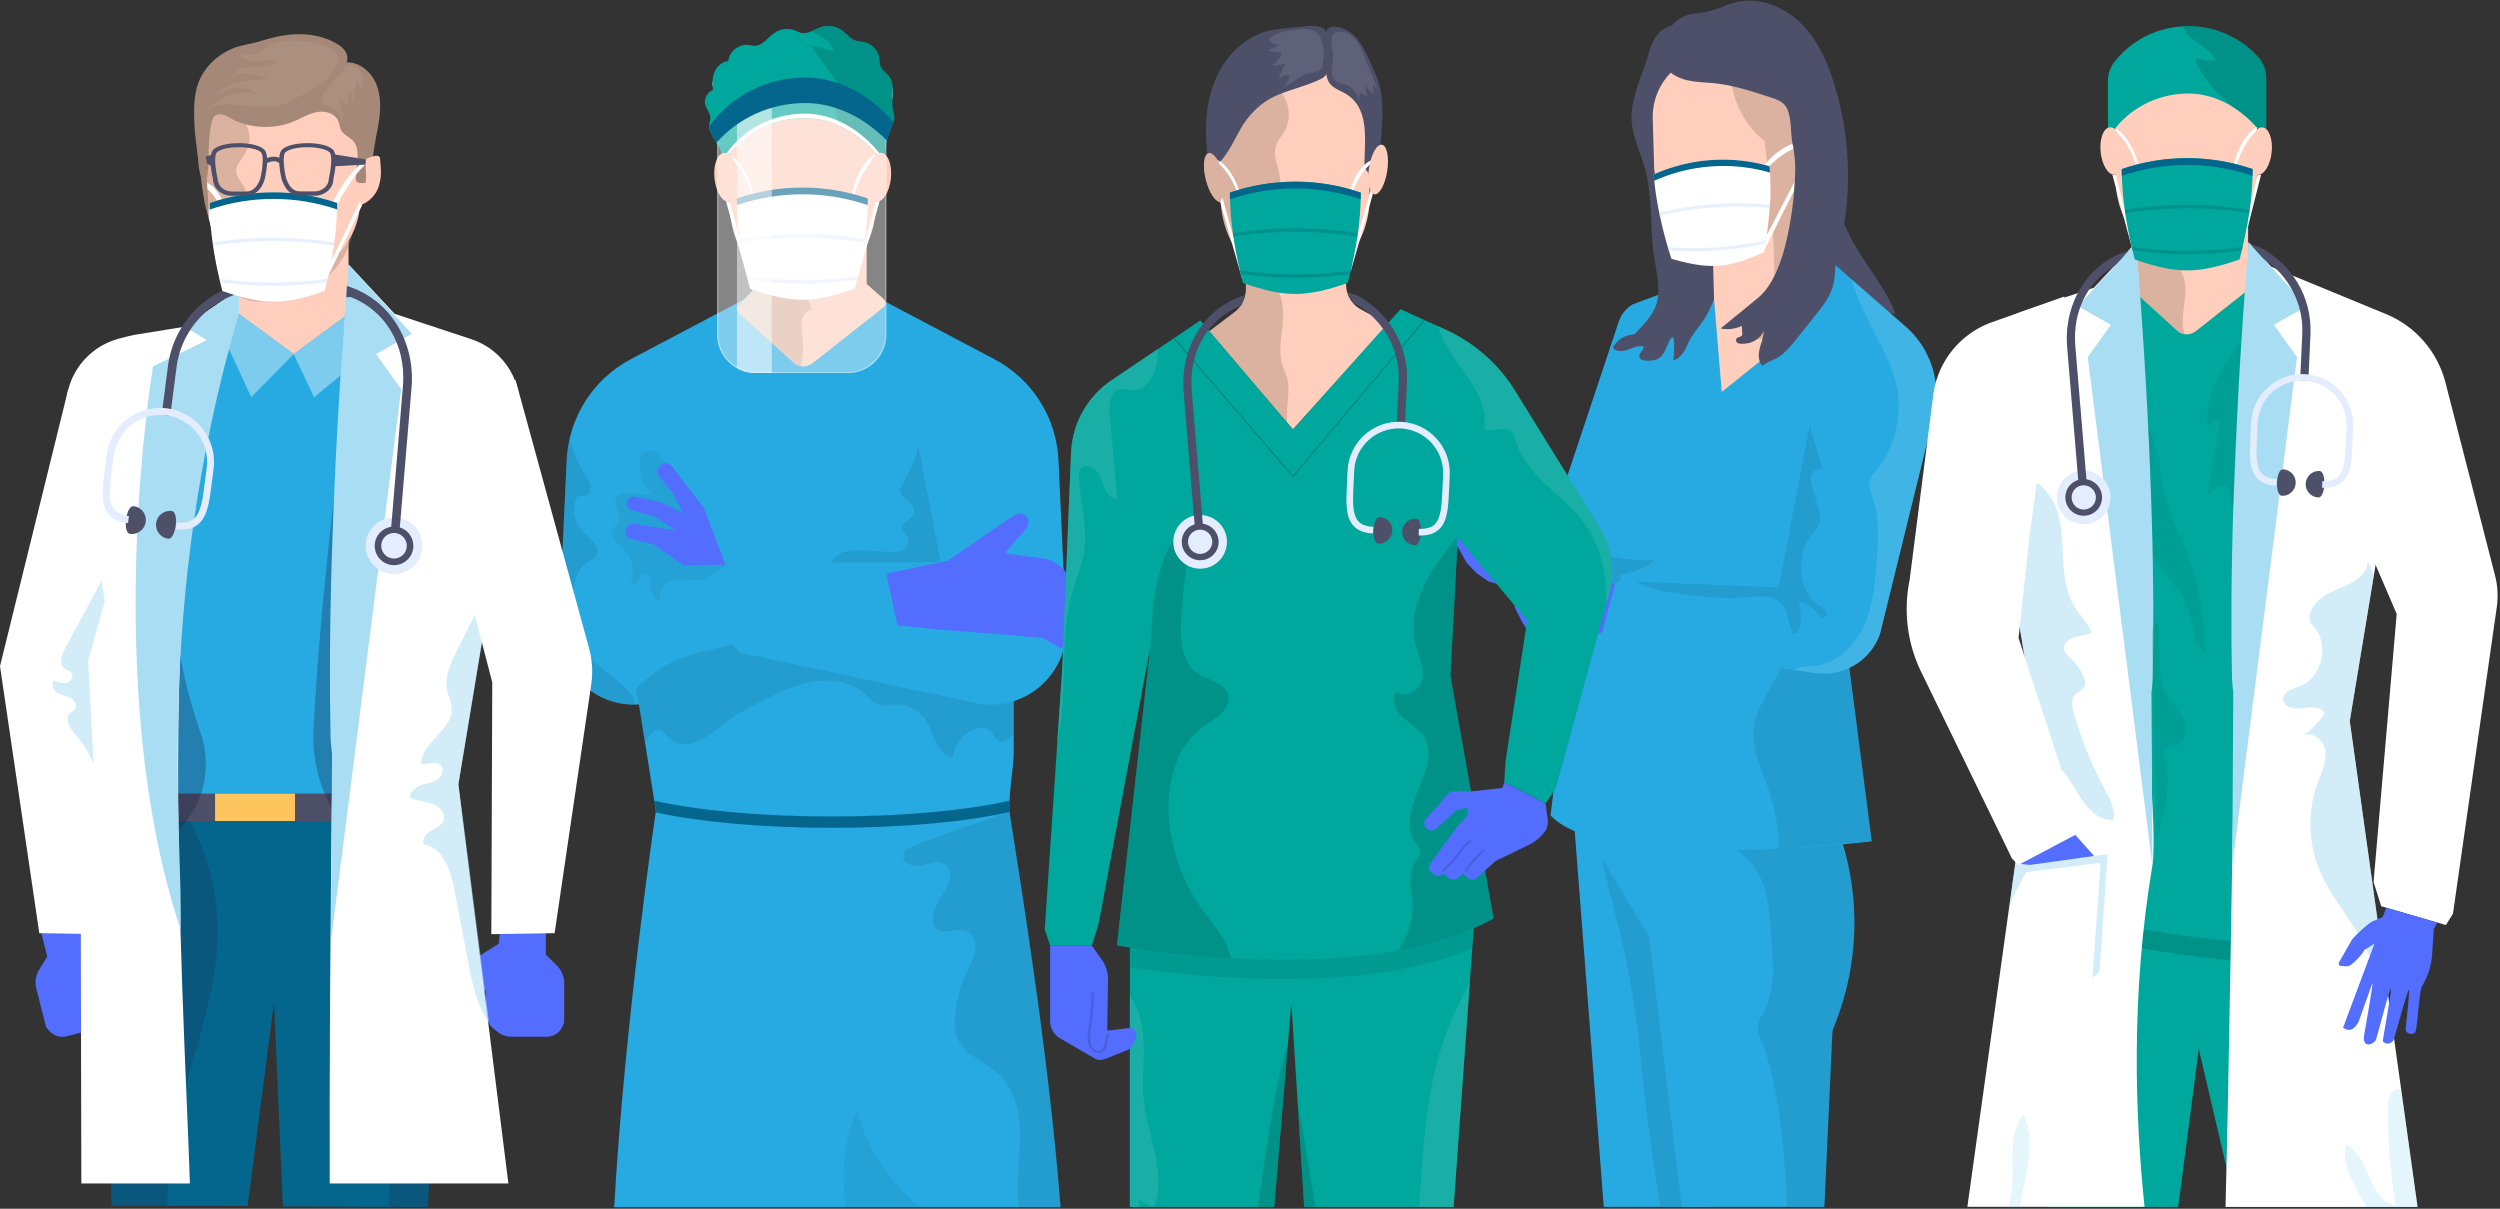<svg width="697" height="337" fill="none" xmlns="http://www.w3.org/2000/svg"><rect width="100%" height="100%" fill="#333333" stroke="none"/><path d="M473.284 243.297l-34.458-14.272 8.306 107.463h28.955l-2.803-93.191z" fill="#27AAE1"/><path opacity=".3" d="M473.284 243.374v-.077l-6.66-1.543-.386-.077-1.157-.283c-.309-.077-.617-.154-.926-.206l-.257-.051a6108.754 6108.754 0 00-17.923-4.166c1.542 6.3 2.957 12.626 4.603 18.9 3.728 14.041 5.734 27.541 7.148 42.019 1.26 12.934 3.138 25.792 5.143 38.649h13.038c-.232-8.666-.489-17.357-.72-26.023-.643-22.424-1.26-44.77-1.903-67.142z" fill="#1D80A9"/><path d="M444.74 224.165l.36 12.574 14.684 24.481 9.103 75.268h39.729l2.263-49.116 1.106-2.88a76.55 76.55 0 00-.206-54.953l-67.039-5.374z" fill="#27AAE1"/><path opacity=".3" d="M516.948 254.38v-.257a75.968 75.968 0 00-3.06-18.438c-.026-.128-.077-.257-.103-.36-.154-.514-.309-1.003-.463-1.517-.051-.18-.103-.334-.154-.514-.154-.463-.309-.952-.489-1.415-.051-.154-.103-.334-.18-.488l-.694-1.852-20.983-1.671-8.564-.695c-.54.875-1.002 1.775-1.337 2.778-.411 1.208-.643 2.545-.231 3.78.694 1.98 2.828 2.983 4.577 4.166 6.455 4.474 7.895 12.908 8.306 20.212.437 7.714 2.031 16.534-1.697 23.709-.797 1.517-1.8 3.06-1.8 4.783 0 1.183.463 2.288.9 3.368 4.268 10.801 5.4 22.552 6.506 34.124.385 4.115.771 8.306.54 12.446h10.62l2.263-49.115 1.106-2.88a96.25 96.25 0 001.954-5.812c.051-.257.077-.489.129-.746 1.028-4.86 2.237-9.514 2.674-14.477.026-.309.051-.643.077-.952.026-.565.077-1.131.103-1.697 0-.077 0-.154.026-.257.025-.669.051-1.337.051-2.006v-2.417c-.051-.643-.051-1.234-.077-1.8z" fill="#1D80A9"/><path d="M383.719 117.679l9.283-15.12 55.544 59.581-22.012-.488-42.815-43.973z" fill="#fff"/><path d="M514.916 64.115c-3.883-8.486-4.577-18.412-1.877-27.36l-.103-.67-3.394 12.498c-.566 2.083-1.131 4.166-2.134 6.069-.977 1.825-2.315 3.42-3.395 5.194-2.366 3.96-3.214 8.82-2.314 13.346.308 1.569.823 3.086 1.749 4.372 1.568 2.134 4.088 3.343 6.531 4.346a101.267 101.267 0 0018.515 5.657c-3.24-8.46-9.823-15.223-13.578-23.452z" fill="#4D5068"/><path d="M408.534 145.966l-7.226-3.369a2.602 2.602 0 01-1.26-3.472 2.2 2.2 0 012.931-1.054l7.586 3.549-2.031 4.346z" fill="#536DFE"/><path d="M448.546 162.14l22.321-83.11-15.558 5.785a8.796 8.796 0 00-4.063 5.04l-18.463 55.442 15.763 16.843z" fill="#27AAE1"/><path d="M414.602 139.511l-5.863 2.777-3.574 4.603c-.823 1.08-.874 2.572-.077 3.678l1.363 1.928 2.52 4.526 2.854 2.88 3.189 2.237 7.02 1.903 8.28-8.769-6.351-5.657-6.172-9.232c-.72-1.028-2.083-1.414-3.189-.874z" fill="#536DFE"/><path d="M470.944 81.215l-24.712 43.767a34.419 34.419 0 00-4.5 24.249l-3.24 27.233-6.198 50.864c15.224 16.329 89.54 7.226 89.54 7.226l-8.358-64.622 1.389-93.268-37.055 5.58-6.866-1.029z" fill="#27AAE1"/><path opacity=".3" d="M452.866 172.941c1.132-4.346-1.363-4.912-2.186-9.335-.077-.36-.18-.668-.282-1.003 3.343-1.08-1.338-2.031 4.783-3.163 2.237-.411 7.508-3.574 5.117-3.42-5.477.36-10.672-.386-15.789-2.468-.052-.026-.077 0-.129-.026a12.915 12.915 0 01-1.285-2.52c-.232-.669-.721-1.029-1.261-1.157l1.775 9.54c.051.026.128.026.18.051-.052.18-.052.335-.077.515l.308 1.671c.206.386.437.746.797 1.029.489.437 1.003.617 1.518.694 1.594 3.909 1.337 8.589.36 12.652l.051.257c-.026-.026 5.632-1.414 6.12-3.317z" fill="#1D80A9"/><path d="M480.51 54.6c-.052-3.883-.643-7.689-.874-11.494-.258-3.986.539-8.075.282-12.112a68.47 68.47 0 00-5.425-22.578c-.258-.591-.541-1.208-1.081-1.543-.54-.36-1.234-.36-1.877-.334-2.957.051-6.12.206-8.409 2.083-2.031 1.671-2.905 4.346-3.651 6.866-1.517 5.143-4.68 11.88-4.629 17.255.052 5.065 2.829 10.337 4.012 15.197 1.877 7.715 1.157 15.79 2.314 23.632.566 3.857 1.543 7.946.952 11.88-.54 3.575-3.446 6.532-5.838 9.155-.154.18-.334.36-.54.489-.308.18-.668.205-1.003.231-2.134.283-4.088 1.697-5.065 3.626.9 1.209 2.777 1.054 4.191.54 1.414-.514 2.932-1.26 4.372-.849.051 1.08-1.492 1.903-1.183 2.932.18.668 1.028.926 1.723.951 4.474.283 4.911-1.671 6.428-4.989 2.186-4.86 1.492 3.55 1.312 4.886 1.208-.257 2.186-1.208 2.854-2.237.669-1.054 1.106-2.211 1.697-3.317 1.389-2.597 3.575-4.732 4.938-7.355 3.24-6.274 4.628-12.111 4.654-19.157-.051-4.577-.077-9.18-.154-13.758z" fill="#4D5068"/><path d="M495.142 97.133l-15.121 12.137-2.134-25.766-.874-30.73 23.014-.642.875 30.73c.154 6.376-5.76 14.27-5.76 14.27z" fill="#FFCEBD"/><path opacity=".4" d="M494.884 83.041l-.874-30.73 5.992-.18.874 30.73c.18 6.352-4.834 11.649-11.186 11.829-1.054.026-2.031-.129-3.009-.36 4.861-1.44 8.358-5.966 8.203-11.289z" fill="#A58877"/><path d="M460.786 33.128l.386 13.578a10.25 10.25 0 001.415 4.886L473.541 69.9a5.256 5.256 0 004.629 2.546l5.451-.155a5.106 5.106 0 003.498-1.491l11.623-11.366a9.383 9.383 0 002.828-6.995l-.822-29.752s-11.444-11.443-27.207-6.994c-7.74 2.16-12.986 9.386-12.755 17.434z" fill="#FFCEBD"/><path opacity=".4" d="M492.03 61.03c1.877-1.827 1.646-5.761 1.569-8.384l-1.646-13.295c-6.017-4.886-8.872-11.52-9.54-18.283-.283-2.777-1.775-5.426-6.275-5.992 14.426-2.597 24.609 7.586 24.609 7.586l.823 29.752a9.426 9.426 0 01-2.828 6.995l-11.624 11.366c-.9.926 4.912-9.746 4.912-9.746z" fill="#A58877"/><path opacity=".3" d="M521.834 234.579l-8.358-64.621v-.437l-17.82 2.468c3.729 4.14 2.571 10.723.103 15.712-2.469 4.989-6.095 9.643-6.763 15.172-.797 6.609 2.751 12.832 4.731 19.183 1.337 4.295 2.263 10.158 2.186 14.632l25.921-2.109z" fill="#1D80A9"/><path d="M501.108 150.131l-2.752 13.912-46.827-.463-16.046-7.817-9.386-6.223.051 1.697a8.667 8.667 0 003.395 6.609l.848.643-3.96 3.291-2.186 1.697a5.436 5.436 0 00-1.491 6.789l1.62 3.137a10.081 10.081 0 009.18 5.401l8.461-.232 4.731-2.34 53.899 9.952c8.846 1.646 17.589-3.42 20.572-11.906l5.785-16.458-25.894-7.689z" fill="#536DFE"/><path d="M450.398 162.603l1.234-.694 44.255 1.774 8.898-46.827-3.009-31.732 10.003-11.135 19.492 17.024a25.123 25.123 0 018.1 23.863l-15.223 61.896a16.588 16.588 0 01-18.052 10.852l-57.061-8.486-2.315-2.906 3.678-13.629z" fill="#27AAE1"/><path opacity=".3" d="M506.636 185.541c5.889-.926 10.595-5.683 13.038-11.109 2.443-5.426 3.034-11.495 3.523-17.409.488-6.094.9-12.369-1.055-18.18-.591-1.723-1.363-3.575-.72-5.272.309-.797.9-1.466 1.44-2.109 5.966-7.123 7.921-17.306 5.323-26.203-.977-3.369-2.545-6.532-4.14-9.643-2.931-5.735-5.94-11.444-7.894-17.59l-.077-.23 15.171 13.242a25.127 25.127 0 018.101 23.864l-15.224 61.896c-2.648 7.457-10.209 12.009-18.052 10.852l-6.3-.926c2.006-.9 4.603-.823 6.866-1.183z" fill="#7DCCED"/><path opacity=".3" d="M501.159 176.104c-.232.36-.592.72-.977.617-.309-.077-.463-.386-.592-.669-1.054-2.597-1.028-5.734-2.957-7.766-2.391-2.546-6.48-2.083-9.952-1.774-7.123.617-14.271-.283-21.317-1.44-3.189-.54-6.558-1.235-9.232-2.906l39.781 1.594 8.615-45.309c1.208 4.191 2.391 8.383 3.6 12.548-1.08-.745-2.7.18-3.112 1.441-.411 1.26-.026 2.622.36 3.882.566 1.903 1.157 3.781 1.723 5.683.283.978.591 1.981.463 2.958-.206 1.62-1.492 2.828-2.469 4.114-3.368 4.346-3.986 10.646-1.517 15.558.874 1.723 2.109 3.291 3.729 4.32.694.437 1.491.823 1.851 1.568.36.746-.231 1.903-1.003 1.672-.308-.077-.54-.36-.771-.617a13.119 13.119 0 00-5.966-3.986c.643 2.828 1.311 6.043-.257 8.512z" fill="#1D80A9"/><path d="M491.696 70.08l8.563-17.074.154-2.52-7.843 15.12-.874 4.475zm-22.346 1.08l-5.709-19.054-.154-2.906 5.143 17.1.72 4.86zm18.874-16.251c.54-4.217 6.095-10.955 11.829-13.423l-.257-1.415c-6.197 2.418-9.849 8.203-11.212 11.418a11.19 11.19 0 00-.36 3.42z" fill="#fff"/><path d="M491.85 70.312c-10.132 4.552-15.197 4.912-25.869 1.826-2.34-7.303-4.346-15.61-4.912-23.53a47.142 47.142 0 0132.324-2.288c.54 7.946-.129 15.712-1.543 23.992z" fill="#fff"/><path d="M493.47 48.12c-.026-.591-.051-1.183-.103-1.774a47.15 47.15 0 00-32.323 2.288l.154 1.775c10.132-4.552 21.626-5.375 32.272-2.289z" fill="#05668D"/><path opacity=".3" d="M462.741 60.155c9.797-2.418 20.597-3.189 30.626-2.16.026-.283.026-.592.052-.875-10.106-1.028-21.009-.257-30.858 2.186.051.257.128.54.18.849zm2.211 8.743c.077.308.18.617.257.9 8.898.694 18.309.025 27.001-1.903l.154-.926c-8.82 2.006-18.386 2.675-27.412 1.929z" fill="#B3CDFA"/><path d="M468.964 4.816c2.186-1.131 4.783-1.054 7.2-1.594 2.726-.592 5.246-1.98 7.972-2.623 6.454-1.543 13.371 1.311 18.077 6.017 4.68 4.706 7.432 10.98 9.335 17.332 3.471 11.52 4.5 23.76 3.034 35.718-.643 5.323-2.674 10.62-2.957 15.944-.257 4.911-1.62 7.405-4.783 11.391-1.929 2.417-3.832 4.835-5.76 7.226-1.466 1.826-2.983 3.754-4.912 5.117-1.491 1.08-3.548 1.466-4.783 2.675-1.234-1.26-1.183-3.138-.797-4.758s1.106-3.214 1.132-4.885c-.901 1.825-2.906 3.214-4.938 3.394-.694.077-2.494.309-2.726-.669-.282-1.208 1.08-.977 1.569-1.543.129-.154.129-.41.129-.617a55.947 55.947 0 01-.129-2.083c-1.826.849-3.934 1.132-5.914.72 3.445-2.803 6.865-5.631 10.311-8.434 4.783-3.909 7.149-11.726 8.383-17.59a98.722 98.722 0 002.083-17.382 34.025 34.025 0 00-.694-7.92c-.566-2.778-.334-5.607-1.003-8.358-.206-.849-.514-1.723-1.054-2.417-1.003-1.286-2.623-1.852-4.166-2.34-5.066-1.672-10.183-3.343-15.48-3.909-2.495-.257-5.041-.283-7.509-.823-2.469-.54-4.912-1.723-6.326-3.806-3.034-4.371.36-11.546 4.706-13.783z" fill="#4D5068"/><path d="M650.409 254.148h-76.4l-2.777 82.34h36.053l5.734-44.024 10.312 44.024h39.446l-12.368-82.34z" fill="#00A79D"/><path opacity=".5" d="M655.886 148.126l-81.877 111.577s78.945 18.926 76.4 0c-3.652-26.949 5.477-111.577 5.477-111.577z" fill="#007D76"/><path d="M595.816 72.91l-21.807 16.766v164.447s75.808 19.08 76.4 0c.925-29.444 5.503-111.578 5.503-111.578l-27.464-70.176-32.632.54z" fill="#00A79D"/><path d="M607.002 92.196l-14.735-13.424a1.5 1.5 0 01-.051-2.185l3.6-3.652-.412-14.143h31.373v12.137l4.551 4.037a1.52 1.52 0 01-.077 2.34l-19.158 15.095a4 4 0 01-5.091-.205z" fill="#FFCEBD"/><path opacity=".4" d="M595.816 72.91l-3.6 3.65c-.618.618-.592 1.62.051 2.187l14.735 13.423a3.91 3.91 0 002.083.977c-.026-.103-.077-.206-.103-.334-1.517-5.169 1.62-11.006-.36-15.995-.694-1.749-1.955-3.214-3.009-4.783-2.571-3.934-3.703-8.563-3.986-13.295h-6.274l.463 14.17z" fill="#A58877"/><path d="M589.67 25.054l.154 24.866a26.173 26.173 0 006.866 17.538l3.446 3.754a12.105 12.105 0 008.923 3.909 12.1 12.1 0 008.126-3.24l3.806-3.549a26.138 26.138 0 008.306-19.312l-.155-24.198-10.517-9.206-17.821.103-11.134 9.335z" fill="#FFCEBD"/><path d="M631.817 21.762a8.708 8.708 0 00-2.186-5.786c-4.732-5.297-11.726-8.666-19.518-8.666-8.46 0-15.943 3.935-20.649 10.004a8.703 8.703 0 00-1.774 5.297v16.123c4.449-7.56 12.832-12.652 22.423-12.652 9.103 0 17.126 5.94 21.704 12.858V21.762z" fill="#00A79D"/><path d="M628.422 72.395l37.236 15.352c7.997 3.446 13.937 10.415 16.123 18.849l13.835 53.847c.745 2.88.9 5.889.488 8.82l-12.215 85.477-1.98 3.163-18.026-5.246-2.134-6.763 6.454-74.728-28.672-66.602-11.109-32.169z" fill="#fff"/><path d="M658.457 86.77l-19.749-6.532-11.803-12.677c-3.266 41.041-4.371 189.442-6.429 268.927h53.539l-18.901-135.467 15.558-94.091c1.414-8.794-3.754-17.357-12.215-20.16z" fill="#fff"/><path d="M622.276 188.858c.026.823.077 1.62.155 2.417l.205 1.852c.026.154-.308 48.035-.282 48.19l18.051-141.741-6.454-9.026 9.18-5.195-16.226-17.794c-4.654 58.141-5.143 97.434-4.629 121.297z" fill="#A9DDF3"/><path d="M595.584 67.56l-11.829 12.678-19.749 6.532c-8.46 2.803-13.629 11.34-12.163 20.135l15.558 94.091L548.5 336.462h49.399c-2.623-25.406-3.883-58.939 2.185-95.145.823-4.963-.102-18.952-.102-18.952s-1.903-123.406-4.398-154.804z" fill="#fff"/><path d="M600.187 188.858c-.025.823-.077 1.62-.154 2.417l-.206 1.852c-.025.154.309 48.035.283 48.19L582.058 99.576l6.455-9.026-9.181-5.195 16.227-17.794c4.654 58.141 5.143 97.434 4.628 121.297z" fill="#A9DDF3"/><path opacity=".5" d="M589.207 228.459c.566-2.906-.977-5.76-2.392-8.357a106.75 106.75 0 01-8.203-19.904c-.488-1.594-1.26-4.011-.617-5.657.695-1.774 2.623-1.62 3.266-3.317.309-.772.026-1.646-.283-2.417a15.985 15.985 0 00-3.703-5.323c-.771-.746-1.671-1.492-1.826-2.546-.231-1.62 1.389-2.88 2.983-3.317 1.569-.438 3.318-.412 4.681-1.286-.9-2.572-3.009-4.5-4.501-6.789-2.725-4.243-3.188-9.514-3.445-14.555-.232-5.04-.36-10.26-2.546-14.811-2.186-4.552-7.123-8.229-12.06-7.175l-3.446 5.606 10.311 62.41-7.2 51.636c2.109-5.066 4.603-9.926 7.818-14.375 2.288-3.188 5.014-6.351 5.708-10.209.926-5.117-1.928-10.183-2.005-15.377 5.04 2.16 6.3 7.534 9.72 11.649 1.903 2.366 4.706 4.731 7.74 4.114z" fill="#A9DDF3"/><path d="M575.552 82.655l-20.186 7.175a24.917 24.917 0 00-16.38 20.34l-6.583 51.533a40.173 40.173 0 003.265 25.715l25.278 51.944 1.8 1.8 15.841-8.383.283-5.426-16.098-49.501 2.957-27.592 8.306-61.073 1.517-6.532z" fill="#fff"/><path opacity=".5" d="M566.063 241.137l-1.208 2.005 20.778-2.545-2.263 32.092 1.954-1.8 2.289-32.787-21.55 3.035z" fill="#A9DDF3"/><path d="M578.587 232.754l5.246 5.888-17.769 2.495-2.803-.258 15.326-8.125z" fill="#536DFE"/><path opacity=".5" d="M655.089 201.021l6.711-40.552a38.605 38.605 0 00-1.697-4.14c.103 4.346-4.963 6.608-9 8.203-4.037 1.594-8.64 5.426-6.789 9.36 5.349 4.654 3.523 14.863-3.086 17.409-1.954.746-4.654 1.466-4.68 3.574-.025 2.289 3.138 2.958 5.4 2.598 2.263-.36 5.221-.643 6.198 1.44a22.98 22.98 0 01-6.3 6.3c2.597-1.646 6.094 1.157 6.48 4.191.385 3.035-1.106 5.966-2.16 8.821-2.829 7.663-2.7 16.354.334 23.94 3.086 7.663 8.897 13.912 12.626 21.266 2.7 5.323 4.372 11.264 7.02 16.535l-11.057-78.945z" fill="#A9DDF3"/><path d="M679.492 257.234l-.951 1.826-.463 6.969a19.938 19.938 0 01-2.777 8.871c-.746.617-1.312 11.238-1.852 12.703-.411 1.132-2.983.823-2.726-1.028.026-.18 1.132-10.62.926-10.646-.463-.026-4.088 13.757-4.371 14.117-1.132 1.492-2.829.849-2.932.078-.026-.283 2.52-14.401 2.237-14.427-.463-.077-3.985 14.092-4.268 14.401-1.595 1.723-3.472 1.414-3.266-1.003.026-.386 2.648-14.889 2.366-14.992l-3.858 10.8c-1.363 2.418-2.777 2.752-4.294 1.569l8.743-23.401-2.803 1.749c-.591 1.209-2.263 3.009-3.626 4.063a2.41 2.41 0 01-1.8.514l-1.157-.103a.655.655 0 01-.514-.977l3.497-6.12c.566-1.029 4.732-4.834 5.812-5.297l2.88-1.235 1.003-2.571 14.194 4.14z" fill="#536DFE"/><path opacity=".3" d="M560.715 333.119c-.206 1.157-.514 2.263-.874 3.369h3.265c1.543-8.821 4.629-17.744 1.055-25.741-4.86 5.966-2.083 14.812-3.446 22.372zm108.774-28.904a1.03 1.03 0 00-.386-.257c-1.928-1.003-3.317 2.057-3.343 4.218-.102 9.308.643 18.617 2.16 27.797-7.56-.771-7.02-13.629-13.886-16.894-1.182 6.223 2.52 11.751 5.786 17.434h14.169l-4.5-32.298z" fill="#A9DDF3"/><path opacity=".5" d="M631.817 38.966V21.762a8.708 8.708 0 00-2.186-5.786c-4.732-5.297-11.726-8.666-19.518-8.666-.463 0-.925.026-1.388.026 1.054 4.372 7.688 5.4 8.974 9.72-1.8-.051-3.6-.308-5.349-.72-.411.9.155 1.93.72 2.752 1.749 2.571 3.523 5.169 5.709 7.38 1.183 1.183 2.469 2.263 3.755 3.369 3.78 2.391 6.968 5.631 9.283 9.129z" fill="#007D76"/><path d="M633.34 42.464c.389-3.643-.748-6.752-2.542-6.944-1.793-.192-3.563 2.606-3.953 6.249-.39 3.643.748 6.752 2.542 6.944 1.793.192 3.563-2.606 3.953-6.25zm-43.725 6.231c1.793-.191 2.931-3.3 2.541-6.944-.389-3.643-2.159-6.44-3.953-6.249-1.793.192-2.931 3.301-2.541 6.944.39 3.644 2.16 6.441 3.953 6.25z" fill="#FFCEBD"/><path opacity=".2" d="M609.496 153.577c-1.954-5.04-4.449-9.9-5.811-15.12-1.621-6.223-1.415-13.603-4.732-19.106l.283 5.811 1.131 29.289c.36 1.672 1.775 3.601 2.7 5.041 1.003 1.594 2.443 2.828 3.626 4.268 2.777 3.42 3.986 7.843 4.886 12.163.463 2.212 1.08 4.706 3.086 5.761.051-9.566-1.723-19.158-5.169-28.107zm-2.571 43.818c-1.286-1.722-2.752-3.342-3.6-5.323-.952-2.211-1.055-4.654-1.158-7.071-.154-3.806-.283-7.586-.437-11.392l-1.388.437c-.463 2.623-.386 5.323-.335 7.998.437 17.46.849 34.921 1.286 52.381 2.134-7.56 4.294-15.583 2.134-23.143-.257-.9-.54-2.006.129-2.675.591-.617 1.594-.463 2.443-.591 2.134-.309 3.497-2.649 3.42-4.809-.077-2.16-1.209-4.089-2.494-5.812zm17.511-102.139c-4.86 7.123-9.925 15.069-9 23.632 1.132-.72 2.237-1.415 3.369-2.135-1.106 6.943-2.237 13.886-3.343 20.83.926-.206 1.569-.978 2.314-1.595.72-.591 1.8-1.054 2.598-.514 1.491 1.003.694 5.271 2.262 6.094.9-14.863 1.209-31.012 2.109-45.875l-.309-.437z" fill="#007D76"/><path d="M631.38 72.395c6.635 4.449 10.878 12.163 10.492 20.726l-.592 12.961 2.289.102.591-12.96c.489-10.492-5.374-19.8-14.168-24.3l-2.495-.798c0 .026 3.137 3.78 3.883 4.269zm11.443 62.436c.103-2.032 1.825-3.626 3.857-3.523 2.031.103 1.697 7.483-.334 7.38-2.032-.077-3.626-1.826-3.523-3.857zm-2.778-.129c.103-2.031-1.491-3.754-3.523-3.857-2.031-.103-2.365 7.277-.334 7.38 2.032.103 3.755-1.465 3.857-3.523z" fill="#4D5068"/><path d="M642.488 104.307c7.843.36 13.938 7.046 13.578 14.889l-.18 3.986c-.206 4.783-.386 8.897-2.855 11.16-1.337 1.209-3.162 1.749-5.631 1.646l.077-1.851c1.929.077 3.343-.283 4.294-1.158 1.903-1.748 2.058-5.503 2.263-9.874l.18-3.986c.309-6.84-4.988-12.652-11.828-12.96-6.841-.309-12.652 4.988-12.961 11.829l-.18 3.985c-.206 4.372-.386 8.126 1.337 10.055.875.951 2.238 1.466 4.166 1.543l-.077 1.851-.797-.051c-2.057-.206-3.575-.9-4.655-2.083-2.262-2.469-2.057-6.609-1.825-11.366l.18-3.986c.385-7.894 7.071-13.989 14.914-13.629zm-69.019 34.844c.258 4.114 3.832 7.252 7.946 6.995 4.115-.258 7.252-3.832 6.995-7.946-.257-4.115-3.832-7.252-7.946-6.995-4.115.257-7.252 3.832-6.995 7.946z" fill="#E3EDFE"/><path d="M575.835 138.997a5.103 5.103 0 005.426 4.783 5.102 5.102 0 004.783-5.426 5.099 5.099 0 00-5.426-4.757 5.063 5.063 0 00-4.783 5.4z" fill="#4D5068"/><path d="M579.692 137.222l2.289-.154-3.42-41.067c-.592-9.231 3.394-17.357 10.672-21.652 1.003-.591 4.191-4.474 4.191-4.474-11.494 3.523-17.897 14.709-17.152 26.28l3.42 41.067z" fill="#4D5068"/><path d="M577.584 138.894a3.403 3.403 0 003.574 3.163 3.403 3.403 0 003.163-3.575 3.404 3.404 0 00-3.574-3.163 3.338 3.338 0 00-3.163 3.575z" fill="#E3EDFE"/><path d="M625.259 69.078l5.118-20.367h-.978l-3.548 15.327-.592 5.04zm-30.292 2.212l-6.043-22.579h.926l4.526 17.538.591 5.04zm1.749-15.558c.874-4.32-1.543-14.246-6.326-18.566l-.72-1.39c5.323 2.727 7.56 12.91 7.817 16.51a11.024 11.024 0 01-.771 3.446zm25.663-.438c-.874-4.32 1.826-14.374 6.635-18.694l.283-1.183c-5.323 2.726-7.406 12.832-7.689 16.432a11.03 11.03 0 00.771 3.446z" fill="#fff"/><path d="M624.385 72.344c-11.752 4.063-17.46 4.063-29.212 0-2.057-7.87-3.626-16.792-3.626-25.201 11.752-4.063 24.738-4.063 36.49 0-.026 8.409-1.389 16.56-3.652 25.2z" fill="#00A79D"/><path d="M627.985 49.02c.026-.617.026-1.26.026-1.877-11.752-4.063-24.738-4.063-36.49 0 0 .617 0 1.26.026 1.877 11.752-4.037 24.686-4.037 36.438 0z" fill="#05668D"/><path opacity=".3" d="M592.499 59.435c11.186-1.826 23.4-1.826 34.586 0 .052-.309.077-.617.129-.926-11.263-1.852-23.581-1.852-34.844 0 .026.309.077.617.129.926zm1.8 9.411c.077.335.154.643.231.977 9.926 1.415 20.546 1.415 30.472 0 .077-.334.154-.642.232-.977-10.055 1.466-20.855 1.466-30.935 0z" fill="#02606C"/><path d="M282.633 185.541L245.655 83.478h-38.212l-33.07 93.757 3.78 19.235 4.706 29.598s-8.692 58.733-11.623 110.471h124.435c-3.42-44.101-11.778-94.039-14.195-109.931-.514-3.266 1.157-13.141 1.157-16.458v-24.609z" fill="#27AAE1"/><path d="M207.443 83.478l-31.578 16.664c-10.518 5.554-17.332 16.277-17.872 28.157l-2.135 46.262c-.643 13.68 11.855 24.275 25.252 21.42l65.728-14.014 4.011-4.758-4.011-18.463-5.22-2.134-50.916 1.08 3.343-21.781 13.398-52.433z" fill="#27AAE1"/><path opacity=".3" d="M231.923 156.817a5.487 5.487 0 013.806-3.034c3.806-.771 7.895-.206 11.829.077 1.311.103 2.7.129 3.883-.437 1.183-.566 2.109-1.954 1.697-3.189-.36-1.08-1.568-1.851-1.568-3.008.025-1.672 2.442-2.186 3.111-3.703.489-1.055-.051-2.315-.797-3.215-.772-.874-1.774-1.517-2.494-2.443-.283-.36-.54-.797-.515-1.26.052-.463.515-.771.695-1.208 1.8-4.295 4.165-7.355 4.32-12.086l6.377 33.455-30.344.051z" fill="#1D80A9"/><path d="M231.923 227.636c-19.8 0-37.518-1.697-49.501-4.397l.437 2.777-.077.463c11.957 2.649 29.521 4.32 49.116 4.32 19.826 0 37.569-1.697 49.527-4.397-.103-.771-.103-1.877-.026-3.163-11.932 2.7-29.649 4.397-49.476 4.397z" fill="#05668D"/><path opacity=".3" d="M281.476 226.556c0-.077-.026-.128-.026-.205a480.606 480.606 0 00-26.435 9.334c-1.414.54-3.06 1.389-3.214 2.906-.231 2.237 2.88 3.189 5.066 2.7 2.186-.489 4.628-1.517 6.506-.309 2.957 1.903 1.028 6.429-1.055 9.258-2.083 2.828-3.651 7.637-.488 9.154 2.211 1.055 4.911-.771 7.277-.025 2.083.668 3.086 3.188 2.829 5.374-.257 2.186-1.415 4.14-2.366 6.12a34.651 34.651 0 00-3.317 13.115c-.077 1.8-.026 3.651.643 5.348 1.903 4.912 7.817 6.686 11.649 10.312 4.242 4.012 5.708 10.183 5.811 16.021.129 5.837-.874 11.648-.591 17.486.051 1.131.154 2.237.283 3.368h11.648c-3.42-44.126-11.777-94.065-14.22-109.957zm-35.487-29.855c.849.077 1.672-.154 2.495-.257 3.625-.54 7.508 1.209 9.54 4.243 1.26 1.877 1.8 4.114 2.803 6.146.977 2.031 2.597 3.986 4.834 4.346.386-3.112 2.366-5.992 5.143-7.458 1.697-.9 4.012-1.183 5.375.18.771.772 1.131 1.98 2.083 2.546 1.002.566 2.314.18 3.163-.591.514-.489.9-1.08 1.208-1.697v-16.124c-.874-.72-1.903-1.286-2.957-1.8-4.32-2.057-9-3.137-13.68-4.217-4.346-1.003-8.692-2.006-13.012-3.009-9.129-2.108-18.438-4.217-27.798-3.6-5.632.386-11.109 1.749-16.586 3.112l-9.952 2.468c-4.089 1.029-8.254 2.058-12.009 3.986-3.343 1.697-6.274 4.063-9 6.635-.129.128-.257.257-.386.36l.875 4.423 1.722 10.826c.36-.54.695-1.106 1.055-1.646.797-1.26 2.237-2.7 3.523-1.954.411.231.694.668 1.003 1.054 1.208 1.543 3.06 2.571 4.988 2.751 4.603.437 8.306-3.368 11.983-6.12 2.958-2.211 6.249-3.909 9.541-5.58 4.654-2.366 9.386-4.757 14.529-5.632 5.143-.874 10.826-.051 14.734 3.395 1.518 1.337 2.88 3.034 4.783 3.214z" fill="#1D80A9"/><path d="M245.655 83.478l31.578 16.664c10.517 5.554 17.332 16.277 17.872 28.157l2.134 46.262c.643 13.68-11.854 24.275-25.252 21.42l-65.727-14.014-4.012-4.758 4.012-18.463 5.22-2.134 50.916 1.08-3.343-21.781-13.398-52.433z" fill="#27AAE1"/><path d="M247.095 159.929l17.049-3.549 18.669-12.78a2.56 2.56 0 013.189.257c.977.926 1.028 2.469.154 3.471l-6.043 6.969 11.34 1.492c.9.128 1.775.462 2.52 1.003l1.543 1.08c1.775 1.26 2.803 3.291 2.803 5.477v14.992c0 1.723-1.851 2.803-3.343 1.954l-4.268-2.391-10.363-.952-18.824-1.44-11.314-1.157-3.112-14.426z" fill="#536DFE"/><path opacity=".3" d="M176.945 195.158c-.052-.18-.155-.36-.232-.514-3.137-5.117-9.823-7.586-13.192-12.883-3.445-5.426-4.474-12.318-3.368-18.592.386-2.16 1.054-4.423 2.777-5.786 1.209-.951 2.88-1.466 3.472-2.88.951-2.366-1.878-4.294-3.678-6.12-2.108-2.109-3.06-5.297-2.494-8.229.154-.797.54-1.671 1.311-1.903.515-.154 1.08.052 1.62-.051 1.055-.18 1.672-1.415 1.543-2.495-.128-1.08-.745-2.005-1.337-2.905-2.057-3.266-3.574-6.841-4.551-10.595a34.146 34.146 0 00-.849 6.069l-2.134 46.261c-.515 11.263 8.64 21.652 20.032 21.832.308 0 .668 0 .9-.206.308-.231.308-.617.18-1.003z" fill="#1D80A9"/><path opacity=".2" d="M184.042 167.823c-.592-2.288.694-4.937 2.88-5.863 2.777-1.183 6.094.335 8.975-.54 1.542-.463 2.802-1.568 4.165-2.417a16.039 16.039 0 013.42-1.62l-12.831.257 2.7-17.666c-.9-1.389-1.8-2.777-2.777-4.114a4879.705 4879.705 0 01-5.298-7.149c-.745-1.003-1.517-2.032-2.623-2.623-1.105-.592-2.623-.592-3.445.334-.438.489-.618 1.132-.746 1.775-.669 3.6.797 7.483 3.626 9.771-2.34-.154-4.681-.283-7.021-.437-1.08-.077-2.288-.077-3.008.72-1.8 1.929 1.748 5.297.308 7.509-.411.617-1.157.977-1.543 1.62-.488.797-.308 1.877.206 2.649 1.363 2.082 3.652 3.162 4.68 5.605.977 2.263 1.055 4.963 0 7.252.926.386 1.8-.566 2.392-1.389.566-.822 1.517-1.723 2.417-1.26.823.438.746 1.62.746 2.546.051 2.006 1.105 3.96 2.777 5.04z" fill="#1D80A9"/><path d="M202.274 157.434l-5.992-15.711-8.871-11.624c-.798-1.054-2.34-1.208-3.318-.308a2.282 2.282 0 00-.231 3.137l3.626 4.397 3.086 5.838-6.558-3.215-6.994-1.44c-1.183-.257-2.315.669-2.315 1.877 0 .849.566 1.62 1.415 1.852l6.326 1.749 6.043 3.934-11.598-1.8c-1.183-.18-2.314.643-2.494 1.826-.154 1.131.566 2.185 1.671 2.417l6.121 1.363 8.46 5.966 11.623-.258z" fill="#536DFE"/><path opacity=".2" d="M238.969 309.436c-3.651 8.46-4.603 17.949-3.137 27.052h20.212c-8.075-7.535-14.683-16.432-17.075-27.052z" fill="#1D80A9"/><path d="M221.226 101.093l-15.198-13.835a1.548 1.548 0 01-.051-2.263l3.729-3.78-.438-14.58h32.35v12.523l4.706 4.166c.72.643.694 1.8-.077 2.417L226.472 101.3a4.085 4.085 0 01-5.246-.206z" fill="#FFCEBD"/><path d="M203.354 31.843l.154 25.637a27.074 27.074 0 007.098 18.078l3.548 3.883a12.397 12.397 0 009.206 4.011 12.417 12.417 0 008.383-3.342l3.935-3.678a27.013 27.013 0 008.563-19.903l-.155-24.944-10.851-9.488-18.386.102-11.495 9.644z" fill="#FFCEBD"/><path d="M248.767 28.474c0-2.443.591-5.015-.772-6.995-.771-1.105-2.108-1.851-2.546-3.137-.231-.643-.18-1.337-.283-2.006-.282-2.16-2.005-4.062-4.14-4.551-.848-.206-1.748-.18-2.571-.489-1.492-.54-2.469-1.928-3.755-2.854-1.62-1.157-3.805-1.517-5.708-.926-1.903.592-3.703 2.083-5.632 1.646-.591-.129-1.131-.437-1.697-.669-1.774-.694-3.909-.488-5.529.54-1.98 1.26-3.446 3.755-5.786 3.73-.565 0-1.131-.18-1.723-.232-2.648-.309-5.322 1.851-5.58 4.5-1.697.128-3.163 1.44-3.831 3.008-.669 1.569-.669 3.343-.412 5.04-1.62.566-2.623 2.495-2.16 4.166.335 1.209 1.312 2.212 1.389 3.446.051.9-.386 1.8-.334 2.7.025.72.36 1.415.694 2.057.951 1.852 4.243 6.198 2.854 8.538 4.578-7.792 13.218-13.038 23.144-13.038 9.386 0 17.666 6.146 22.372 13.27-.437-.67-.052-3.318 0-4.09.206-2.237.926-4.551 1.774-6.634.36-.9.797-1.8.797-2.751 0-.823-.308-1.62-.463-2.443a21.299 21.299 0 01-.102-1.826z" fill="#00A79D"/><path opacity=".5" d="M248.767 28.474c0-2.443.591-5.015-.772-6.995-.771-1.105-2.108-1.851-2.546-3.137-.231-.643-.18-1.337-.282-2.006-.283-2.16-2.006-4.062-4.141-4.551-.848-.206-1.748-.18-2.571-.489-1.492-.54-2.469-1.928-3.754-2.854-1.621-1.157-3.806-1.517-5.709-.926-.926.283-1.826.797-2.752 1.183.026 0 .052.026.077.026 2.521 1.337 5.555 2.777 6.018 5.606-2.135-.592-4.295-1.209-6.429-1.8a99111.7 99111.7 0 018.717 12.188c-1.8-.257-3.625-.488-5.425-.745-.875 1.491 1.954 2.263 2.957 3.651.411.54.514 1.235.617 1.903.334 1.955.9 3.858 1.62 5.709 5.117 2.417 9.437 6.48 12.395 10.929-.438-.669-.052-3.317 0-4.089.205-2.237.925-4.551 1.774-6.634.36-.9.797-1.8.797-2.752 0-.823-.309-1.62-.463-2.443a12.812 12.812 0 01-.128-1.774z" fill="#007D76"/><path d="M198.854 23.82a11.31 11.31 0 01-.129-1.338c-.025.463-.025.926 0 1.389.026-.026.077-.026.129-.051zm49.938 3.985c.052-1.131.155-2.263.103-3.343-.026.9-.128 1.826-.128 2.752 0 .206 0 .411.025.591zm-2.186 16.844c-4.757-6.995-12.908-12.96-22.192-12.96-9.694 0-18.18 5.014-22.834 12.523.077.642 0 1.26-.309 1.748 4.577-7.791 13.217-13.037 23.118-13.037 9.386 0 17.666 6.145 22.372 13.268-.129-.282-.18-.874-.155-1.542z" fill="#fff"/><path opacity=".4" d="M209.371 71.032l.309 10.158-3.729 3.78c-.617.643-.591 1.671.052 2.263l15.197 13.834c.617.566 1.389.9 2.186 1.029a29.38 29.38 0 00.309-8.486c-.155-1.44-.412-2.906-.129-4.346.309-1.414 1.337-2.803 2.777-2.983-.951-3.163-2.983-5.837-4.5-8.769a27.91 27.91 0 01-3.06-10.903h-1.209l-8.203 4.423z" fill="#A58877"/><path d="M239.201 77.255l6.043-21.163-1.055.128-4.397 15.97-.591 5.065zm-30.293 2.185l-6.506-23.348 1.08.154 4.835 18.155.591 5.04zm1.466-16.354c.874-4.32-1.543-14.246-6.326-18.566l-.72-1.389c5.323 2.726 7.56 12.91 7.818 16.51a11.22 11.22 0 01-.772 3.445zm26.924-.36c-.875-4.32 1.825-14.374 6.634-18.695l.283-1.182c-5.323 2.725-7.406 12.831-7.689 16.431.077 1.209.335 2.366.772 3.446z" fill="#fff"/><path d="M238.326 80.52c-11.751 4.064-17.46 4.064-29.212 0-2.057-7.868-3.626-16.791-3.626-25.2 11.752-4.063 24.738-4.063 36.49 0-.026 8.409-1.389 16.56-3.652 25.2z" fill="#fff"/><path d="M241.926 57.197c.026-.617.026-1.26.026-1.877-11.752-4.063-24.738-4.063-36.489 0 0 .617 0 1.26.025 1.877 11.752-4.037 24.712-4.037 36.438 0z" fill="#05668D"/><path opacity=".3" d="M206.44 67.586c11.186-1.825 23.4-1.825 34.586 0 .052-.308.077-.617.129-.925-11.263-1.852-23.581-1.852-34.844 0 .052.308.077.617.129.925zm1.8 9.438c.077.334.154.643.231.977 9.926 1.414 20.547 1.414 30.472 0 .078-.334.155-.643.232-.977-10.055 1.44-20.855 1.44-30.935 0z" fill="#B3CDFA"/><path d="M248.383 49.783c.402-3.756-.772-6.961-2.622-7.16-1.85-.197-3.675 2.687-4.077 6.444-.402 3.756.772 6.961 2.622 7.16 1.849.197 3.675-2.687 4.077-6.444zm-45.104 6.447c1.85-.197 3.024-3.403 2.622-7.16-.402-3.755-2.228-6.64-4.078-6.442-1.849.198-3.023 3.404-2.621 7.16.402 3.756 2.227 6.64 4.077 6.443z" fill="#FFCEBD"/><path opacity=".4" d="M236.398 103.999h-25.715a10.69 10.69 0 01-10.698-10.698V36.523l23.041-14.246 24.121 14.246v56.753c-.052 5.94-4.835 10.723-10.749 10.723z" fill="#fff"/><path opacity=".4" d="M222.975 22.277l-23.041 14.246v56.753a10.69 10.69 0 0010.697 10.697h25.715a10.69 10.69 0 0010.698-10.697V36.523l-24.069-14.246zm23.837 70.87c0 5.837-4.731 10.569-10.569 10.569h-25.406c-5.837 0-10.569-4.732-10.569-10.569V36.985l22.758-14.066 23.812 14.067v56.161h-.026z" fill="#fff"/><path opacity=".5" d="M205.463 102.662a10.765 10.765 0 005.194 1.337h4.526V27.111l-9.72 6.017v69.534z" fill="#fff"/><path d="M224.517 21.608c-11.108 0-20.906 5.4-26.769 13.603v.129c.026.72.36 1.414.694 2.057.283.591.823 1.414 1.363 2.34 5.966-6.737 14.812-11.006 24.712-11.006 8.872 0 16.947 4.5 22.81 10.543.334-1.311.797-2.597 1.285-3.831.18-.438.36-.875.515-1.312-5.966-7.02-14.787-12.523-24.61-12.523z" fill="#05668D"/><path d="M360.472 119.736L337.149 92.35l7.02-5.297a8.014 8.014 0 003.189-6.378v-15.3h27.926V79.26a7.968 7.968 0 004.166 7.02l7.509 4.089-26.487 29.366z" fill="#FFCEBD"/><path opacity=".4" d="M358.878 117.833a31.401 31.401 0 01-.026-3.471c.155-3.009.746-6.069-.025-8.975-.335-1.285-.952-2.52-1.312-3.805-1.543-5.246.823-10.878.077-16.304-.463-3.42-2.237-6.634-4.834-8.897l-5.375-4.5v8.769a7.94 7.94 0 01-3.188 6.377l-7.02 5.297 21.703 25.509z" fill="#A58877"/><path d="M315.008 264.177v72.311h40.244l4.783-56.959 3.575 56.959h41.658l5.606-77.685-53.025-10.621-42.841 15.995z" fill="#00A79D"/><path opacity=".5" d="M358.544 292.258c-3.78 14.195-5.683 29.418-7.895 44.23h4.603l3.729-44.256c-.129-.026-.283 0-.437.026zm3.214 14.478l1.852 29.752h3.137c-1.672-9.926-3.343-19.826-4.989-29.752z" fill="#007D76"/><path opacity=".5" d="M396.088 329.776c-.155 2.237-.335 4.475-.489 6.712h9.669l4.5-62.41a89.746 89.746 0 00-8.769 20.803c-3.163 11.34-4.037 23.169-4.911 34.895zm-77.248-39.524c-.206-4.423-1.235-9.026-3.832-12.497v58.733h2.675c-.103-.72-.206-1.466-.309-2.186 1.26.9 2.649 1.646 4.114 2.186h.283c3.549-9.592-1.954-19.981-2.931-30.19-.489-5.323.257-10.697 0-16.046z" fill="#33B9B1"/><path d="M339.077 30.094l1.286 26.152a27.633 27.633 0 008.023 18.155l3.78 3.806a12.644 12.644 0 009.566 3.703 12.562 12.562 0 008.409-3.78l3.832-3.91a27.552 27.552 0 007.868-20.7l-1.234-25.458-11.494-9.231-18.772.925-11.264 10.338z" fill="#FFCEBD"/><path d="M385.39 32.897c.077-3.137 0-6.352-.874-9.386-.566-2.006-1.466-3.909-2.315-5.786-1.08-2.392-2.108-4.834-3.78-6.814-1.671-2.006-4.114-3.55-6.737-3.446-2.057.077-2.211 1.954-2.211 3.548 0 2.546.077 5.066.154 7.586.051 1.646.154 3.395 1.157 4.706 1.054 1.363 2.803 1.929 4.294 2.777 6.532 3.806 5.503 12.01 5.349 18.49-.026 1.105-.026 2.314.694 3.162 2.726 3.189 3.215-3.548 3.395-4.654a89.82 89.82 0 00.874-10.183z" fill="#4D5068"/><path d="M386.759 47.648c.579-3.82-.089-7.088-1.493-7.301-1.404-.213-3.012 2.71-3.592 6.53-.579 3.819.089 7.087 1.493 7.3 1.405.214 3.013-2.71 3.592-6.53z" fill="#FFCEBD"/><path opacity=".3" d="M315.008 264.177v5.426c13.681 2.134 63.413 8.563 95.454-5.22l.412-5.606-53.025-10.62-42.841 16.02z" fill="#007D76"/><path d="M360.472 119.736l-25.817-30.395-24.764 16.689c-6.737 4.552-10.929 12.035-11.263 20.135l-2.469 60.353-4.886 72.542 1.492 4.5h11.649l1.877-6.017 14.426-77.171-9.309 83.188s68.556 12.78 104.994-7.509l-12.034-67.656 2.057-38.572 19.363 23.169-6.017 39.087-.386 6.017 11.495 5.914 2.803-4.037 14.94-54.31a23.599 23.599 0 00-2.7-18.72l-23.58-38.058c-4.603-7.458-11.341-13.347-19.312-16.972l-12.575-5.709-29.984 33.532z" fill="#00A79D"/><path opacity=".5" d="M335.323 202.718c3.317-2.365 8.075-5.04 7.046-8.974-.926-3.523-5.657-4.063-8.666-6.146-4.346-3.034-4.68-9.257-4.397-14.555a207.857 207.857 0 013.6-28.492c-7.637 4.68-9.849 14.606-11.34 23.452l-.875 12.421-9.309 83.187s13.552 2.521 31.81 3.549a16.47 16.47 0 00-1.389-3.96c-1.748-3.523-4.397-6.48-6.686-9.669-5.4-7.586-8.64-16.689-9.257-25.998-.566-9.257 1.954-19.466 9.463-24.815zm81.079 53.359l-12.034-67.656 1.826-34.381a59.017 59.017 0 01-.078-4.269c-6.84 8.589-14.117 18.875-11.546 29.547.798 3.266 2.495 6.454 2.006 9.772-.488 3.317-4.963 6.094-7.174 3.574-1.672 2.083-.412 5.271 1.491 7.149 1.929 1.851 4.449 3.111 5.94 5.348 5.735 8.486-8.074 20.649-2.52 29.238.617.926 1.44 1.826 1.517 2.932.078 1.311-.925 2.366-1.568 3.497-1.8 3.189-.694 7.149-.463 10.8.283 4.732-1.234 9.412-3.96 13.295 9.694-1.749 18.849-4.552 26.563-8.846z" fill="#007D76"/><path d="M292.765 263.586v20.957a5.753 5.753 0 002.854 4.989l9.566 5.555a3.036 3.036 0 002.7.205l6.12-2.391a3.54 3.54 0 001.98-1.877l.695-1.543c.591-1.286-.283-2.752-1.697-2.88l-6.275.745.206-14.349a9.09 9.09 0 00-1.672-5.348l-2.905-4.089h-11.572v.026zm126.646-45.49l-.54 1.594-8.769.952h-5.76l-6.737 7.611c-.72.798-.643 2.032.154 2.778a1.973 1.973 0 002.649 0l5.811-5.195 3.009-.668-.129 2.185-2.494 2.649-7.895 10.8a1.694 1.694 0 00.206 2.237l.772.72c.745.695 1.928.592 2.52-.231l1.44 1.157a2.436 2.436 0 003.24-.18l.977-.977 1.029 1.029c.822.823 2.16.874 3.008.077l5.092-4.603 9.334-4.526a12.042 12.042 0 004.269-3.523 4.767 4.767 0 00.9-3.523l-.591-4.423-11.495-5.94z" fill="#536DFE"/><path opacity=".5" d="M304.285 277.06c.051 2.675-.283 5.323-.591 7.946-.258 2.109-.926 4.886.051 6.892.591 1.209 2.134 2.16 3.472 1.491 1.748-.874 1.362-3.343 2.005-4.86.155-.385-.463-.565-.643-.18-.565 1.337-.36 5.092-2.725 4.552-2.212-.514-1.929-3.446-1.775-5.169.309-3.574.952-7.097.9-10.697-.025-.412-.694-.412-.694.025zm98.36-34.123c1.388-1.312 2.7-2.7 3.883-4.218 1.08-1.414 2.006-2.957 3.574-3.908.36-.232.026-.797-.334-.566-1.363.849-2.263 2.109-3.214 3.394a35.618 35.618 0 01-4.372 4.861c-.334.257.154.72.463.437zm6.429-.077a27.017 27.017 0 014.731-5.529c.309-.283-.154-.746-.463-.463a27.483 27.483 0 00-4.834 5.657c-.232.36.334.695.566.335z" fill="#3E52BF"/><path opacity=".5" d="M422.368 108.885c-4.603-7.458-11.34-13.346-19.312-16.972l-2.057-.952c1.029 3.858 3.446 7.586 5.837 10.878 3.806 5.22 7.998 11.16 6.969 17.537 2.212 1.389 5.555-.72 7.535.978.823.72 1.08 1.851 1.388 2.88 2.932 9.874 13.809 14.991 19.595 23.529 4.294 6.326 5.477 13.989 5.529 21.755l.797-2.855a23.603 23.603 0 00-2.7-18.72l-23.581-38.058z" fill="#33B9B1"/><path d="M360.472 133.057l-.103-.103-33.146-38.573.206-.18 33.043 38.444 36.567-43.51.206.18-36.773 43.742z" fill="#007D76"/><path opacity=".5" d="M306.959 133.468c.901 2.469 1.929 5.76 4.552 5.709l-2.16-23.761c-.257-2.828.309-6.737 3.163-6.969.849-.077 1.671.283 2.52.386 4.474.643 7.509-4.706 7.714-9.206.026-.771.026-1.543.026-2.314l-12.909 8.692c-6.737 4.551-10.929 12.034-11.263 20.134l-2.469 60.353-1.388 20.649c.771-3.394 1.208-6.865 1.44-10.286.72-10.62-.103-21.497 2.803-31.732 1.08-3.831 2.674-7.534 3.266-11.469 1.003-6.84-1.158-13.706-1.44-20.623-.026-.772-.026-1.594.385-2.263 1.466-2.109 4.86.231 5.76 2.7z" fill="#33B9B1"/><path opacity=".4" d="M353.504 72.498c-1.878-4.783-1.492-10.312.72-14.94 1.054-2.186 2.52-4.32 2.674-6.738.206-3.317-2.109-6.609-1.26-9.823.463-1.723 1.749-3.086 2.597-4.654 2.109-3.909 1.003-9.284-2.494-12.035l-3.189-1.337a10.96 10.96 0 00-3.626-1.929l-9.874 9.052 1.286 26.152a27.628 27.628 0 008.023 18.155l3.78 3.806a12.643 12.643 0 009.566 3.703c.437-.026.848-.078 1.26-.129-4.269-1.492-7.792-5.04-9.463-9.283z" fill="#A58877"/><path d="M341.212 43.851c-.694.9-1.466 1.723-2.366 2.418-.36.282-.797.565-1.26.514-1.106-.103-.951-3.832-1.054-4.68-.669-6.866-.283-14.015 2.494-20.34 2.777-6.327 8.203-11.727 14.94-13.244 1.286-.283 2.623-.437 3.935-.566 1.517-.154 3.06-.334 4.577-.488 1.954-.206 3.806-.463 5.709.128.514.155 1.028.386 1.337.823.257.36.334.823.411 1.286.386 2.88.335 5.812.258 8.717-.026.849-.052 1.749-.54 2.469-.438.643-1.132 1.029-1.852 1.363-3.651 1.697-7.586 2.597-11.315 4.114-3.754 1.543-6.505 3.832-8.948 7.02-2.443 3.24-3.858 7.303-6.326 10.466z" fill="#4D5068"/><path d="M341.16 48.866c.952 3.754.618 7.071-.771 7.406-1.363.334-3.24-2.417-4.192-6.146-.951-3.755-.617-7.072.772-7.406 1.363-.36 3.24 2.392 4.191 6.146z" fill="#FFCEBD"/><path opacity=".4" d="M341.16 48.866c.952 3.754.618 7.071-.771 7.406-1.363.334-3.24-2.417-4.192-6.146-.951-3.755-.617-7.072.772-7.406 1.363-.36 3.24 2.392 4.191 6.146z" fill="#A58877"/><path d="M377.213 84.378c7.921 4.115 13.192 12.575 12.755 22.064l-.591 12.96 2.288.103.592-12.96c.488-10.492-5.375-19.801-14.169-24.301l-2.495-.797 1.62 2.931zm13.732 63.773c.102-2.031 1.825-3.625 3.857-3.523 2.031.103 1.697 7.483-.334 7.381-2.058-.103-3.626-1.826-3.523-3.858zm-2.778-.128c.103-2.032-1.491-3.755-3.523-3.858-2.031-.102-2.365 7.278-.334 7.381a3.718 3.718 0 003.857-3.523z" fill="#4D5068"/><path d="M390.61 117.602c7.843.36 13.938 7.046 13.578 14.889l-.18 3.986c-.206 4.783-.386 8.897-2.855 11.16-1.337 1.209-3.163 1.749-5.631 1.646l.077-1.852c1.929.078 3.343-.282 4.294-1.157 1.903-1.748 2.058-5.503 2.263-9.874l.18-3.986c.309-6.84-4.988-12.652-11.829-12.961-6.84-.308-12.651 4.989-12.96 11.829l-.18 3.986c-.206 4.372-.386 8.126 1.337 10.055.875.951 2.237 1.465 4.166 1.543l-.077 1.851-.797-.051c-2.057-.206-3.575-.9-4.655-2.083-2.263-2.469-2.057-6.609-1.825-11.366l.18-3.986c.385-7.895 7.071-13.989 14.914-13.629zm-63.49 33.944c.257 4.114 3.832 7.251 7.946 6.994 4.114-.257 7.252-3.831 6.994-7.946-.257-4.114-3.831-7.251-7.946-6.994-4.114.257-7.251 3.806-6.994 7.946z" fill="#E3EDFE"/><path d="M329.486 151.391a5.102 5.102 0 005.426 4.783 5.102 5.102 0 10-.643-10.183 5.064 5.064 0 00-4.783 5.4z" fill="#4D5068"/><path d="M333.343 149.617l2.289-.154-3.42-41.067c-.669-10.492 4.551-19.543 13.86-23.195l1.029-2.931c-11.495 3.523-17.898 14.709-17.152 26.28l3.394 41.067z" fill="#4D5068"/><path d="M331.234 151.263a3.404 3.404 0 003.575 3.163 3.404 3.404 0 003.163-3.575 3.403 3.403 0 00-3.575-3.162c-1.877.128-3.291 1.722-3.163 3.574z" fill="#E3EDFE"/><path opacity=".5" d="M382.819 23.51a70.71 70.71 0 001.337 1.544c-1.286-3.163-2.572-6.326-3.857-9.515-.566-1.414-1.158-2.854-2.058-4.088-.9-1.235-2.185-2.263-3.677-2.572-1.131-.231-2.494.103-3.034 1.106-.335.591-.309 1.311-.309 2.006.026 1.337.412 2.545.463 3.857.103 2.366-1.491 5.503 1.234 6.969 1.029.565 2.238.72 3.24 1.311 1.44.849 2.263 2.443 2.906 3.986l-.077-2.392c.746.36 1.492.746 2.237 1.106a7.102 7.102 0 01-.463-2.931c.643.925 1.415 1.723 2.34 2.34a7.458 7.458 0 01-.282-2.726zm-14.144-5.58c.515-1.85.515-3.857.052-5.708-.412-1.671-1.389-3.369-3.009-3.909-.848-.283-1.748-.231-2.648-.18-3.061.206-6.326.463-8.795 2.289-.18.129-.36.283-.386.514-.025.257.155.489.335.643a3.573 3.573 0 002.751.926c-1.106.488-2.237.951-3.343 1.44 1.106.54 2.392.771 3.626.591a5.25 5.25 0 01-2.649 3.703 12.942 12.942 0 003.703-.463 40.046 40.046 0 00-1.877 4.14 4.38 4.38 0 013.317-.848c-.565 1.054-1.105 2.083-1.671 3.137 2.443-1.08 4.371-3.266 6.994-3.831.849-.18 1.775-.206 2.572-.566.797-.36 1.44-1.286 1.131-2.109l-.103.232z" fill="#717386"/><path d="M376.596 75.635l6.145-21.498-.591-1.131-4.963 17.563-.591 5.066zm-30.267 2.185l-6.146-21.497.643-1.208 4.912 17.666.591 5.04zm.206-13.217c.874-4.32-1.543-14.246-6.326-18.566l-.72-1.388c5.323 2.725 7.56 12.908 7.817 16.509a11.024 11.024 0 01-.771 3.445zm28.723 0c-.874-4.32 1.826-14.374 6.635-18.694l.283-1.183c-5.323 2.726-7.406 12.831-7.689 16.432.077 1.208.334 2.365.771 3.445z" fill="#fff"/><path d="M375.747 78.901c-11.752 4.063-17.46 4.063-29.212 0-2.057-7.869-3.626-16.792-3.626-25.2 11.752-4.064 24.738-4.064 36.49 0-.026 8.382-1.389 16.56-3.652 25.2z" fill="#00A79D"/><path d="M379.347 55.578c.026-.618.026-1.26.026-1.878-11.752-4.063-24.738-4.063-36.49 0 0 .617 0 1.26.026 1.877 11.752-4.037 24.686-4.037 36.438 0z" fill="#05668D"/><path opacity=".3" d="M343.86 65.966c11.186-1.825 23.401-1.825 34.587 0 .051-.308.077-.617.129-.925-11.264-1.852-23.581-1.852-34.844 0 .026.308.077.617.128.925zm1.8 9.438c.078.334.155.643.232.977 9.926 1.414 20.546 1.414 30.472 0 .077-.334.154-.643.232-.977-10.055 1.44-20.855 1.44-30.936 0z" fill="#02606C"/><path d="M31.038 336.179l38.007.052 7.354-56.856 2.469 56.984 40.372.129 6.815-107.592H29.058l1.98 107.283z" fill="#05668D"/><path opacity=".2" d="M98.36 269.937c2.674 15.661 7.971 30.833 9.669 46.622.72 6.66.771 13.294.385 19.903l10.826.026 6.532-103.169-9.9-4.423h-14.195c-5.76 12.472-5.657 27.31-3.317 41.041zm-51.739 66.268c.129-5.837.566-11.675 1.517-17.435 3.266-19.903 12.524-38.881 12.55-59.041 0-10.698-2.675-21.37-7.69-30.807h-23.94l1.954 107.283h15.61z" fill="#191C3C"/><path d="M11.417 259.78l1.75 6.917-2.212 3.6a6.967 6.967 0 00-.823 5.349l2.7 10.646.72.9c1.183 1.517 3.163 2.186 5.04 1.723l9.489-2.417a6.283 6.283 0 003.523-2.366l.797-1.08a5.604 5.604 0 00.926-4.706l-1.518-5.94 2.006-2.829-1.723-6.763-2.983-1.054-3.96-1.26-1.414-3.806-12.318 3.086z" fill="#536DFE"/><path d="M117.029 225.425H31.038V117.988l35.538-37.313 50.453 10.055v134.695z" fill="#27AAE1"/><path d="M152.181 259.06v7.123l3.009 2.932a7.005 7.005 0 012.108 4.988v10.981l-.462 1.054a4.842 4.842 0 01-4.449 2.906h-9.798a6.217 6.217 0 01-3.985-1.44l-1.029-.849c-1.311-1.054-2.057-2.649-2.057-4.346v-6.12l-2.649-2.237v-6.995l2.649-1.748 3.523-2.186.437-4.037h12.703v-.026z" fill="#536DFE"/><path d="M117.235 221.259H31.038v7.637h86.197v-7.637z" fill="#4D5068"/><path d="M82.237 221.259h-22.27v7.637h22.27v-7.637z" fill="#FEC55E"/><path d="M97.177 87.49l-15.3 11.237L66.575 87.49V61.852h30.6V87.49z" fill="#FFCEBD"/><path opacity=".3" d="M31.038 117.988v125.72h1.414l.026.206 13.989-9.772c9.514-6.66 13.269-18.823 9.463-29.803-9.129-26.358-15.712-68.839 10.646-118.418v-5.246l-35.538 37.313z" fill="#191C3C"/><path d="M66.576 80.675L51.481 91.09l-14.117 2.288c-.746.129-2.417.54-4.475 1.106-8.511 2.366-14.426 10.106-14.503 18.926l-.334 37.159 4.397 72.361.232 107.026h30.266C51.2 276.135 41.53 129.842 66.602 87.49v-6.815h-.026z" fill="#fff"/><path opacity=".3" d="M123.02 246.768l.412-25.535h-6.403V90.73l-17.05-3.395c-8.048 54.336-11.314 92.111-12.574 115.872-1.003 18.772 10.852 35.795 28.775 41.427l6.84 2.134z" fill="#191C3C"/><path d="M97.177 73.732l12.832 13.758 21.446 7.097c9.18 3.034 14.812 12.318 13.217 21.884l-16.894 102.216 13.963 111.269h-49.81c-.206-52.047.797-200.628 5.246-256.224z" fill="#fff"/><path d="M81.876 98.727l-11.829 12.009-7.457-16.149 3.986-7.097 15.3 11.237zm0 0l5.683 12.009 7.38-6.017 1.132-16.406-14.195 10.414z" fill="#7DCCED"/><path d="M92.162 205.496c.026.874.103 1.748.18 2.623l.232 2.005c.026.18-.334 52.176-.309 52.356l19.595-153.955-7.02-9.798 9.952-5.657-17.64-19.338c-5.015 63.13-5.555 105.817-4.99 131.764zM42.661 102.147s-14.966 88.691 7.663 156.913c.926-25.304-7.766-89.179 16.252-171.57v-6.815L51.481 91.09l6.198 3.728-15.018 7.329z" fill="#A9DDF3"/><path d="M19.03 108.525L0 185.721l10.955 74.445 17.64.283-4.011-76.065 11.494-41.427-17.049-34.432z" fill="#fff"/><path opacity=".5" d="M28.338 161.729c-3.189 6.429-7.277 13.269-10.466 19.698-.771 1.568-1.44 3.78-.052 4.86.643.514 1.57.591 2.084 1.234.745.951-.13 2.469-1.286 2.803-1.157.334-2.392-.103-3.523-.514-.977.9-.257 2.623.874 3.317 1.132.694 2.546.823 3.703 1.466 1.157.642 2.006 2.288 1.131 3.291-.334.386-.874.592-1.285.926-1.698 1.466-.077 4.166 1.388 5.863a32.858 32.858 0 015.195 8.254l-1.517-28.595 4.603-16.637c-.258-2.957-.592-2.957-.849-5.966zm92.137 62.333c-2.006-.72-4.243-.694-6.121-1.672-.18-1.62 1.389-2.931 2.932-3.471s3.266-.669 4.629-1.543c1.362-.9 2.108-3.06.874-4.14-1.414-1.234-3.677.18-5.452-.412.437-5.914 8.692-9.206 8.589-15.146-.026-1.851-.951-3.574-1.286-5.426-.694-3.805 1.106-7.56 2.829-11.031 3.266-6.506 6.557-13.012 9.823-19.518l-9.463 56.933 8.563 66.447a15.72 15.72 0 01-1.826-2.905c-2.263-4.629-3.265-9.772-4.217-14.838-1.234-6.454-2.443-12.883-3.677-19.337-1.003-5.298-3.112-11.701-8.409-12.524-.849-1.337.411-3.034 1.8-3.831 1.363-.797 3.06-1.44 3.6-2.906.694-1.929-1.208-3.986-3.188-4.68z" fill="#A9DDF3"/><path d="M60.816 64.732c-.026-.026-.052-.077-.077-.103-.103-.051-.18-.103-.283-.154l.36.257zm44.615-29.624c.077-.411.129-.822.206-1.26.514-3.548.617-7.277-.797-10.569-1.414-3.291-4.629-5.991-8.203-5.914.437-1.003.206-2.211-.412-3.137-.617-.926-1.517-1.595-2.468-2.134-3.446-2.006-7.535-2.726-11.52-2.546-3.523.154-6.866 1.054-10.21 2.083-2.417.745-4.885.874-7.277 1.928-4.628 2.006-8.408 5.735-9.823 10.672-.566 1.929-.746 3.96-.797 5.966-.154 5.606.694 11.186 1.543 16.715.566 3.703.823 7.663 1.774 11.288.514 1.955 1.389 5.272 3.266 6.378 3.729 2.185 7.535 4.346 11.777 5.22 3.395.694 6.892.514 10.338.308 4.346-.231 9.129-.668 12.163-3.805 1.183-1.235 1.98-2.778 2.752-4.295 1.028-2.005 2.057-4.037 3.085-6.043.798-1.568 1.595-3.111 2.135-4.783.874-2.674.797-5.786 1.157-8.537.308-2.494.874-5.014 1.311-7.535z" fill="#A58877"/><path d="M101.317 44.777s4.68-2.803 4.68-.308c0 1.44.617 3.883-.283 7.097a8.394 8.394 0 01-5.348 5.683l-2.958-7.612 3.909-4.86z" fill="#FFCEBD"/><path opacity=".4" d="M66.525 82.604c1.723.926 3.651 1.491 5.657 1.491h3.497c4.037 0 7.998-1.311 11.238-3.703l3.06-2.262c4.243-3.138 7.148-7.715 8.254-12.806v-.438H66.525v17.718z" fill="#A58877"/><path d="M57.344 42.463l.823 15.892a27.642 27.642 0 006.583 16.56 11.952 11.952 0 009.078 4.192h3.497c4.037 0 7.997-1.312 11.237-3.703l3.06-2.263a21.818 21.818 0 008.744-15.84l1.054-14.04c.566-7.638-2.777-15.121-9.026-19.57-3.934-2.803-9-4.989-15.043-4.577-11.83.797-20.598 11.469-20.007 23.349z" fill="#FFCEBD"/><path opacity=".4" d="M67.476 77.255c.026.026.052.026.077.052l.386.231c.077.026.129.077.206.103.103.051.205.103.334.18.077.051.154.077.231.129.103.05.232.102.335.154.077.025.154.077.231.103.129.051.231.103.36.128l.232.077c.128.052.257.078.385.129l.232.077c.128.026.257.077.385.103.078.026.155.026.232.051l.386.078c.077.025.154.025.205.05.129.027.258.052.412.078.385.052.745.103 1.131.129h.052c-1.26-1.183-2.546-2.315-3.78-3.549-1.106-1.106-2.058-2.366-2.546-3.857-.463-1.363-.54-2.803-.514-4.243a30.697 30.697 0 011.594-9.258c.463-1.337 1.003-2.725.771-4.14-.411-2.546-3.317-4.448-2.906-6.968.129-.875.643-1.62 1.158-2.34 1.311-1.93 2.571-4.09 2.545-6.43-.025-2.185-1.208-4.165-2.34-6.042-1.054-1.723-2.083-3.446-3.137-5.195l-1.388-.437a22.942 22.942 0 00-3.78 6.3 30.926 30.926 0 00-.695 2.006c-.103.334-.18.694-.283 1.029-.077.334-.154.694-.231 1.054-.077.36-.129.694-.18 1.054-.052.36-.103.72-.129 1.08l-.077 1.08c-.026.36-.026.72-.026 1.106 0 .36 0 .746.026 1.106l.823 15.892a28.1 28.1 0 002.854 10.903 29.967 29.967 0 001.698 2.931c.41.643.848 1.26 1.337 1.852.231.308.488.591.72.874.745.9 1.671 1.697 2.674 2.34z" fill="#A58877"/><path d="M59.041 34.028c.052-.18.103-.334.155-.514.154-.463.334-.926.72-1.234.308-.257.72-.335 1.106-.386 1.774-.154 3.188 1.183 4.757 1.852 1.671.72 3.471 1.182 5.271 1.44 3.703.514 7.535.077 10.98-1.39 2.135-.9 4.166-2.185 6.455-2.57 2.289-.386 5.04.437 5.889 2.622.283.746.334 1.595.668 2.315.695 1.414 2.238 1.928 3.266 2.983 1.286 1.311 1.44 3.008 1.363 4.757-.077 1.851-.514 3.986-.463 5.734.026.823.103 1.029.875 1.337.154.078 1.8.103 1.825.026.335-1.774 0-3.6.026-5.4.026-2.211.514-4.397.694-6.609.155-1.8 1.106-3.368 1.209-5.194.257-4.397-2.7-8.409-6.352-10.877-3.651-2.444-7.946-3.678-12.06-5.246-3.343-1.286-5.914-3.138-9.669-2.829a32.017 32.017 0 00-10.877 2.88c-2.135.977-4.218 2.237-5.658 4.114-1.311 1.672-2.725 3.086-3.42 5.17-.668 1.953-.823 4.062-.9 6.12a97.856 97.856 0 00.515 13.165c.18 1.672.565 3.6 2.057 4.398.874-3.395.591-7.355.797-10.878.129-1.928.257-3.908.771-5.786z" fill="#A58877"/><path opacity=".3" d="M91.442 13.148c2.829 1.131 3.395 2.957 2.083 5.606-1.44 2.88-3.626 4.731-6.403 6.197l-4.937 2.623c-1.183.617-2.34 1.234-3.626 1.646-3.291 1.08-6.891.643-10.337.231-3.446-.386-7.072-.72-10.286.566 2.674-1.697 5.143-3.703 8.357-4.089 1.749-.206 3.549-.026 5.297.129-1.748-1.235-3.728-1.775-5.888-1.492-1.903.232-3.729 1.029-5.349 2.057 2.16-2.905 5.992-4.088 9.617-4.268 1.543-.077 3.292.026 4.68-.746-1.285-.154-2.597-.514-3.882-.797-.643-.129-1.286-.283-1.955-.283-1.697-.051-3.317.694-4.834 1.414.797-1.003 1.594-2.005 2.726-2.623 1.62-.848 3.548-.694 5.348-.642.566.025 6.018-.412 4.423-1.723-.257-.206-.591-.232-.9-.232-1.568-.026-3.137.386-4.706.334-1.568-.05-3.291-.668-3.96-2.082a8.285 8.285 0 005.812-.669c1.131-.591 2.109-1.44 3.24-2.031 1.183-.643 2.237-.54 3.497-.67 1.26-.102 2.469-.282 3.755-.23 2.828.128 5.606.72 8.228 1.774zm9.566 7.946a5.375 5.375 0 00-1.697-2.366c-.668-.514-1.466-.772-2.263-.489-.925.36-1.208 1.466-1.903 2.186-.462.489-1.002.9-1.491 1.337-1.106 1.055-1.98 2.315-2.854 3.575-.412.591-.823 1.208-.952 1.928s.103 1.543.746 1.877c.283.155.617.18.951.283 2.006.515 3.163 2.598 4.063 4.475.155-2.032-.514-4.037-1.157-5.992a7.351 7.351 0 012.34 1.929 23.76 23.76 0 01.643-4.475 17.35 17.35 0 011.054 3.755c.335-2.315.695-4.603 1.029-6.918a8.712 8.712 0 01.977 3.292c.797-1.26 1.003-2.932.514-4.397z" fill="#B7A092"/><path d="M66.473 81.807c-8.974 2.828-15.969 10.646-17.255 20.572l-1.748 13.552-2.392-.309 1.749-13.552c1.414-10.954 9.18-19.569 19.106-22.629l2.726-.36-2.186 2.726zm-25.843 63.67a3.867 3.867 0 00-3.369-4.346c-2.134-.283-3.137 7.458-1.003 7.715 2.134.257 4.089-1.235 4.372-3.369zm2.905.36a3.914 3.914 0 014.346-3.369c2.135.283 1.132 7.998-1.003 7.715-2.108-.257-3.6-2.212-3.343-4.346z" fill="#4D5068"/><path d="M46.544 113.848c-8.203-1.055-15.737 4.757-16.792 12.986l-.54 4.166c-.668 4.988-1.234 9.308.926 12.111 1.157 1.517 2.983 2.392 5.554 2.726l.258-1.929c-2.032-.257-3.42-.9-4.243-1.98-1.672-2.16-1.132-6.094-.54-10.671l.54-4.166c.925-7.149 7.483-12.215 14.631-11.289 7.15.926 12.215 7.483 11.29 14.632l-.54 4.166c-.566 4.577-1.08 8.511-3.215 10.183-1.08.823-2.572 1.105-4.603.848l-.257 1.929.823.077c2.16.154 3.883-.283 5.22-1.311 2.803-2.16 3.343-6.481 3.96-11.469l.54-4.166c1.003-8.255-4.809-15.789-13.012-16.843zm71.179 38.829a7.886 7.886 0 11-7.354-8.383c4.32.309 7.637 4.037 7.354 8.383z" fill="#E3EDFE"/><path d="M115.229 152.523c-.18 2.957-2.752 5.22-5.709 5.04-2.957-.18-5.22-2.751-5.04-5.709.18-2.957 2.752-5.22 5.709-5.014 2.983.154 5.22 2.726 5.04 5.683z" fill="#4D5068"/><path d="M111.166 150.646l-2.392-.155 3.6-43.252c.721-11.058-4.808-20.572-14.58-24.43l-1.26.052.18-3.137c12.112 3.728 18.849 15.48 18.078 27.695l-3.626 43.227z" fill="#4D5068"/><path d="M113.403 152.394a3.564 3.564 0 01-3.78 3.318 3.563 3.563 0 01-3.317-3.78 3.564 3.564 0 013.78-3.318c1.954.155 3.446 1.826 3.317 3.78z" fill="#E3EDFE"/><path d="M90.954 78.052l9.977-20.777-.591-1.106-8.358 17.306-1.028 4.577zm-27.412 2.726l-5.323-19.826-.078-3.009 4.81 17.795.59 5.04zm.823-9.643c.874-4.32-1.75-14.169-6.532-18.489l-.077-1.697c5.323 2.726 7.123 13.14 7.38 16.74a10.35 10.35 0 01-.771 3.446zm26.46-3.575c-.874-4.32 6.249-17.408 11.032-21.703l-1.543.103c-5.272 4.423-10.003 14.58-10.286 18.18.103 1.183.36 2.34.797 3.42z" fill="#fff"/><path d="M90.465 81.138c-11.443 3.96-16.998 3.96-28.466 0-2.006-7.663-3.549-16.355-3.549-24.558 11.443-3.96 24.095-3.96 35.538 0 .026 8.178-1.311 16.124-3.523 24.558z" fill="#fff"/><path d="M93.988 58.406c.026-.617.026-1.208.026-1.826-11.443-3.96-24.095-3.96-35.538 0 0 .618 0 1.209.025 1.826 11.444-3.934 24.044-3.934 35.487 0z" fill="#05668D"/><path opacity=".3" d="M59.427 68.538c10.903-1.775 22.784-1.775 33.687 0 .051-.309.077-.592.128-.9-10.98-1.8-22.963-1.8-33.943 0 .025.308.077.617.128.9zm1.749 9.18c.077.309.154.643.231.951 9.67 1.363 20.032 1.363 29.701 0 .077-.308.154-.642.232-.95-9.824 1.413-20.341 1.413-30.164 0z" fill="#B3CDFA"/><path d="M87.74 54.575h-4.012c-3.24 0-4.5-2.598-5.194-4.552-.283-1.183-1.518-6.84.154-8.383 2.571-2.314 11.52-2.314 14.066 0 1.671 1.517.437 7.2.18 8.332.026 2.468-2.34 4.603-5.195 4.603zm-2.006-13.527c-2.546 0-5.092.463-6.146 1.39-.874.796-.437 4.73.18 7.25.9 2.572 2.083 3.678 3.96 3.678h4.011c2.16 0 3.935-1.594 3.935-3.574.617-2.649 1.054-6.583.18-7.38-1.029-.875-3.575-1.364-6.12-1.364z" fill="#4D5068"/><path d="M74.213 45.626l-.72-1.055c1.029-.72 3.498-1.594 5.4.052l-.848.977c-1.62-1.44-3.729-.051-3.832.026zm19.081.745l-.206-3.342 8.898 1.414-.129 1.414-8.563.514zm-34.15 0l.18-3.342-1.98.668.386 1.954 1.414.72z" fill="#4D5068"/><path d="M68.608 54.575h-4.012c-2.88 0-5.22-2.109-5.22-4.732-.257-1.003-1.491-6.686.18-8.203 2.572-2.314 11.52-2.314 14.066 0 1.671 1.517.437 7.2.18 8.332-.874 2.931-2.777 4.603-5.194 4.603zm-2.006-13.527c-2.546 0-5.092.463-6.12 1.415-.875.797-.437 4.731.18 7.252.025 2.082 1.774 3.677 3.96 3.677h4.011c2.572 0 3.626-2.598 3.96-3.729.592-2.494 1.055-6.429.155-7.226-1.055-.926-3.6-1.389-6.146-1.389z" fill="#4D5068"/><path d="M143.695 105.799l20.521 74.882c.9 3.317 1.131 6.789.617 10.183l-10.209 69.302-17.64.283.257-70.202-10.286-39.601 16.74-44.847z" fill="#fff"/></svg>